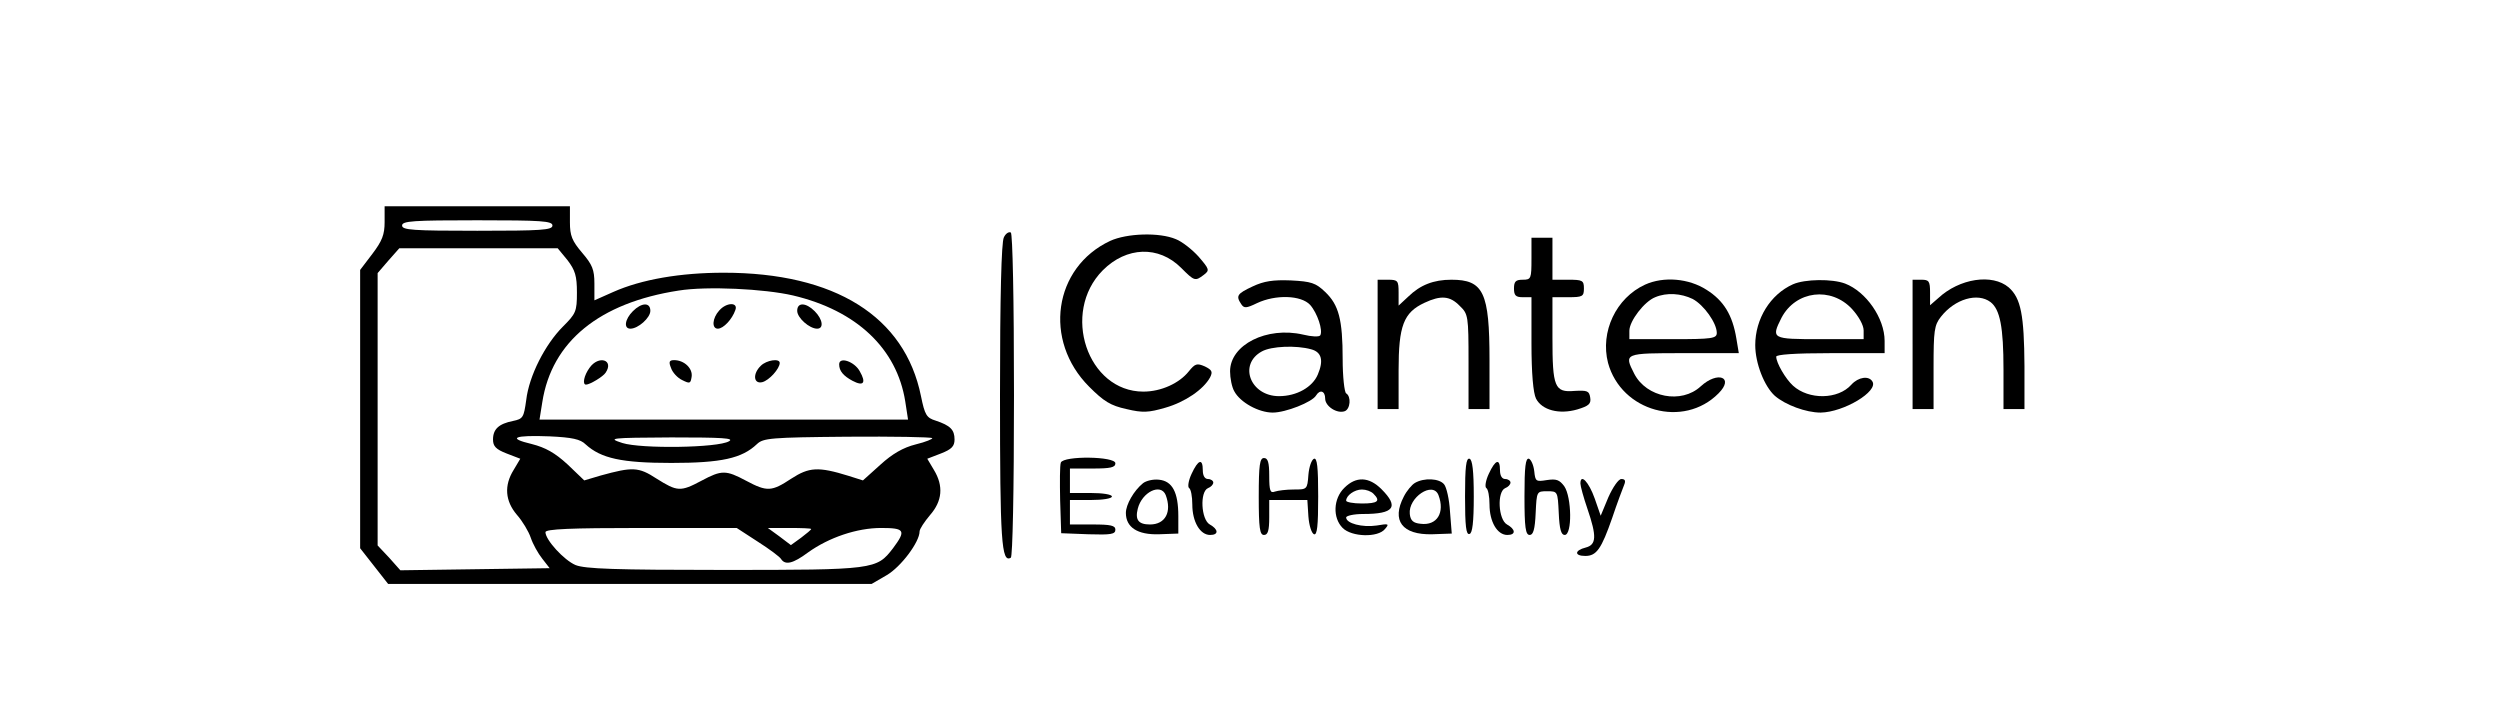 <?xml version="1.0" standalone="no"?>
<!DOCTYPE svg PUBLIC "-//W3C//DTD SVG 20010904//EN"
 "http://www.w3.org/TR/2001/REC-SVG-20010904/DTD/svg10.dtd">
<svg version="1.0" xmlns="http://www.w3.org/2000/svg"
 width="715pt" height="205pt" viewBox="0 0 715 205"
 preserveAspectRatio="xMidYMid meet">

<g transform="translate(0,205) scale(0.1,-0.1)"
fill="#000000" stroke="none">
<path d="M1100 1415 c0 -36 -7 -54 -35 -91 l-35 -46 0 -398 0 -398 40 -51 40
-51 692 0 691 0 43 25 c41 24 94 95 94 125 0 7 14 28 30 47 35 40 39 83 11
129 l-19 32 39 15 c31 12 39 21 39 40 0 28 -12 40 -54 54 -26 8 -31 16 -42 70
-46 228 -246 353 -564 353 -124 0 -235 -19 -316 -55 l-54 -24 0 48 c0 40 -6
54 -35 88 -29 34 -35 49 -35 87 l0 46 -265 0 -265 0 0 -45z m480 -10 c0 -13
-31 -15 -215 -15 -184 0 -215 2 -215 15 0 13 31 15 215 15 184 0 215 -2 215
-15z m43 -99 c22 -29 27 -45 27 -93 0 -54 -3 -60 -40 -97 -51 -51 -97 -141
-105 -210 -7 -50 -9 -54 -38 -60 -40 -8 -57 -23 -57 -53 0 -19 8 -28 39 -40
l39 -15 -19 -32 c-28 -45 -24 -89 9 -128 16 -18 34 -48 40 -66 6 -18 21 -45
33 -60 l21 -27 -214 -3 -213 -3 -32 36 -33 35 0 390 0 389 31 36 31 35 227 0
226 0 28 -34z m645 -101 c182 -43 297 -152 321 -303 l8 -52 -527 0 -527 0 8
50 c27 173 163 284 390 319 81 13 245 5 327 -14z m-593 -426 c44 -40 103 -53
245 -53 143 0 202 13 245 54 18 17 39 19 258 21 131 1 240 -1 243 -4 3 -2 -18
-11 -47 -18 -36 -9 -67 -27 -101 -58 l-50 -45 -41 13 c-87 27 -113 25 -164 -8
-56 -37 -69 -38 -129 -6 -58 31 -70 31 -128 0 -60 -32 -69 -31 -128 6 -52 34
-69 34 -160 9 l-47 -14 -48 46 c-36 33 -63 48 -102 58 -72 17 -51 26 51 22 64
-3 88 -8 103 -23z m410 9 c-32 -19 -251 -22 -305 -5 -43 14 -37 15 140 16 146
0 181 -2 165 -11z m82 -287 c33 -21 64 -44 67 -50 12 -18 34 -13 77 19 60 43
140 70 209 70 68 0 72 -7 34 -58 -47 -61 -52 -62 -484 -62 -311 0 -397 3 -424
14 -33 14 -86 72 -86 94 0 9 73 12 273 12 l274 0 60 -39z m153 36 c0 -2 -13
-13 -29 -25 l-29 -21 -33 25 -33 24 62 0 c34 0 62 -1 62 -3z"/>
<path d="M1810 1160 c-23 -23 -27 -50 -7 -50 22 0 57 31 57 51 0 25 -25 24
-50 -1z"/>
<path d="M2057 1162 c-20 -22 -22 -52 -4 -52 16 0 41 27 50 53 9 23 -25 23
-46 -1z"/>
<path d="M2280 1161 c0 -20 35 -51 57 -51 20 0 16 27 -7 50 -25 25 -50 26 -50
1z"/>
<path d="M1686 998 c-16 -22 -21 -48 -10 -48 11 0 49 23 56 34 25 37 -20 51
-46 14z"/>
<path d="M1919 998 c4 -13 19 -29 32 -35 22 -11 24 -10 27 9 4 24 -21 48 -50
48 -14 0 -16 -5 -9 -22z"/>
<path d="M2176 1004 c-24 -23 -21 -53 4 -47 20 5 50 39 50 55 0 14 -38 8 -54
-8z"/>
<path d="M2400 1008 c0 -19 12 -33 38 -47 32 -17 40 -6 21 27 -15 28 -59 43
-59 20z"/>
<path d="M2871 1371 c-7 -13 -11 -169 -11 -451 0 -418 4 -481 31 -465 5 4 9
186 9 465 0 279 -4 461 -9 465 -6 3 -15 -3 -20 -14z"/>
<path d="M3175 1361 c-162 -76 -192 -285 -60 -417 42 -42 61 -54 107 -64 46
-11 63 -10 111 4 56 16 109 52 128 87 8 16 5 21 -15 31 -23 10 -28 8 -46 -14
-27 -34 -79 -58 -130 -58 -160 0 -236 226 -116 347 68 68 160 71 224 7 38 -38
40 -39 65 -20 17 13 16 16 -15 52 -18 20 -47 43 -65 50 -47 20 -140 17 -188
-5z"/>
<path d="M4380 1310 c0 -57 -1 -60 -25 -60 -20 0 -25 -5 -25 -25 0 -20 5 -25
25 -25 l25 0 0 -132 c0 -86 5 -142 13 -158 17 -33 66 -46 118 -31 33 10 40 16
37 34 -3 19 -8 21 -45 19 -57 -5 -63 11 -63 152 l0 116 45 0 c41 0 45 2 45 25
0 23 -4 25 -45 25 l-45 0 0 60 0 60 -30 0 -30 0 0 -60z"/>
<path d="M3583 1231 c-45 -21 -49 -27 -33 -51 8 -12 14 -12 45 3 53 25 126 23
152 -5 21 -24 37 -73 29 -87 -3 -5 -25 -4 -49 2 -104 24 -209 -29 -209 -105 0
-19 5 -45 12 -57 17 -32 70 -61 110 -61 37 0 113 30 124 49 11 18 26 13 26 -9
0 -22 34 -44 56 -36 16 6 19 42 4 51 -5 3 -10 48 -10 98 0 113 -11 155 -50
192 -27 26 -40 30 -98 33 -51 2 -77 -2 -109 -17z m167 -180 c30 -8 36 -32 19
-72 -15 -36 -60 -62 -111 -62 -82 0 -117 91 -49 128 27 15 98 18 141 6z"/>
<path d="M3940 1065 l0 -185 30 0 30 0 0 111 c0 127 14 165 74 193 47 22 73
20 101 -9 24 -23 25 -29 25 -160 l0 -135 30 0 30 0 0 140 c0 194 -17 230 -109
230 -51 0 -89 -15 -123 -48 l-28 -26 0 37 c0 34 -2 37 -30 37 l-30 0 0 -185z"/>
<path d="M4705 1236 c-83 -38 -129 -135 -106 -224 38 -139 216 -188 316 -87
46 46 -2 65 -51 20 -55 -51 -155 -32 -190 36 -30 59 -29 59 142 59 l157 0 -7
42 c-11 67 -36 108 -85 139 -51 33 -123 39 -176 15z m136 -41 c32 -17 69 -69
69 -97 0 -16 -13 -18 -125 -18 l-125 0 0 24 c0 28 43 84 74 96 33 14 74 11
107 -5z"/>
<path d="M5128 1237 c-65 -29 -108 -99 -108 -174 0 -52 26 -118 56 -145 30
-26 89 -48 131 -48 66 1 166 61 148 89 -10 17 -40 13 -60 -9 -38 -43 -122 -44
-167 -3 -21 19 -48 65 -48 83 0 6 53 10 155 10 l155 0 0 35 c0 65 -53 141
-113 164 -37 14 -115 13 -149 -2z m169 -71 c19 -21 33 -46 33 -61 l0 -25 -125
0 c-138 0 -140 1 -110 61 41 78 142 90 202 25z"/>
<path d="M5470 1065 l0 -185 30 0 30 0 0 119 c0 105 2 121 21 145 40 51 105
70 142 42 27 -21 37 -71 37 -193 l0 -113 30 0 30 0 0 123 c-1 146 -10 194 -45
225 -47 40 -141 26 -202 -31 l-23 -20 0 36 c0 33 -3 37 -25 37 l-25 0 0 -185z"/>
<path d="M3034 727 c-3 -8 -3 -56 -2 -108 l3 -94 78 -3 c64 -2 77 0 77 13 0
12 -13 15 -65 15 l-65 0 0 35 0 35 60 0 c33 0 60 4 60 10 0 6 -27 10 -60 10
l-60 0 0 35 0 35 65 0 c51 0 65 3 65 15 0 20 -148 22 -156 2z"/>
<path d="M3600 630 c0 -91 3 -110 15 -110 11 0 15 12 15 50 l0 50 54 0 55 0 3
-47 c2 -26 9 -48 16 -51 9 -3 12 23 12 108 0 85 -3 111 -12 108 -7 -3 -14 -23
-16 -46 -3 -42 -4 -42 -42 -42 -21 0 -45 -3 -54 -6 -13 -5 -16 2 -16 45 0 39
-4 51 -15 51 -12 0 -15 -19 -15 -110z"/>
<path d="M4190 630 c0 -85 3 -111 13 -107 8 2 12 33 12 107 0 74 -4 105 -12
108 -10 3 -13 -23 -13 -108z"/>
<path d="M4360 631 c0 -90 3 -111 15 -111 10 0 15 16 17 63 3 62 3 62 33 62
30 0 30 0 33 -62 2 -47 7 -63 17 -63 22 0 20 108 -1 139 -14 19 -23 22 -50 18
-31 -5 -33 -4 -36 25 -2 18 -9 33 -15 36 -10 3 -13 -23 -13 -107z"/>
<path d="M3408 695 c-9 -19 -12 -38 -7 -41 5 -3 9 -24 9 -47 0 -49 22 -87 51
-87 25 0 24 16 -1 30 -25 14 -29 94 -5 104 8 3 15 10 15 16 0 5 -7 10 -15 10
-9 0 -15 9 -15 25 0 35 -13 31 -32 -10z"/>
<path d="M4258 695 c-9 -19 -12 -38 -7 -41 5 -3 9 -24 9 -47 0 -49 22 -87 51
-87 25 0 24 16 -1 30 -25 14 -29 94 -5 104 8 3 15 10 15 16 0 5 -7 10 -15 10
-9 0 -15 9 -15 25 0 35 -13 31 -32 -10z"/>
<path d="M3269 668 c-26 -21 -49 -61 -49 -85 0 -41 33 -63 95 -61 l55 2 0 50
c0 68 -17 100 -55 104 -17 2 -37 -3 -46 -10z m65 -34 c18 -48 -1 -84 -45 -84
-33 0 -43 13 -35 45 12 48 66 74 80 39z"/>
<path d="M3845 655 c-32 -31 -34 -86 -5 -115 26 -26 101 -28 121 -3 13 15 11
16 -24 10 -41 -6 -87 6 -87 23 0 5 22 10 49 10 88 0 103 20 52 71 -36 36 -73
37 -106 4z m83 -17 c21 -21 13 -28 -33 -28 -25 0 -45 4 -45 8 0 15 24 32 45
32 12 0 26 -5 33 -12z"/>
<path d="M4047 669 c-9 -5 -24 -23 -32 -39 -36 -69 -5 -110 81 -108 l56 2 -5
63 c-2 35 -10 70 -17 78 -14 17 -57 19 -83 4z m67 -35 c19 -50 -4 -88 -51 -82
-21 2 -29 9 -31 28 -5 47 66 95 82 54z"/>
<path d="M4520 667 c0 -7 9 -40 20 -72 27 -79 26 -103 -5 -111 -32 -8 -33 -24
-1 -24 32 0 46 20 77 109 14 42 30 84 34 94 5 12 3 17 -8 17 -8 0 -24 -23 -37
-52 l-22 -53 -17 49 c-17 48 -41 73 -41 43z"/>
</g>
</svg>
